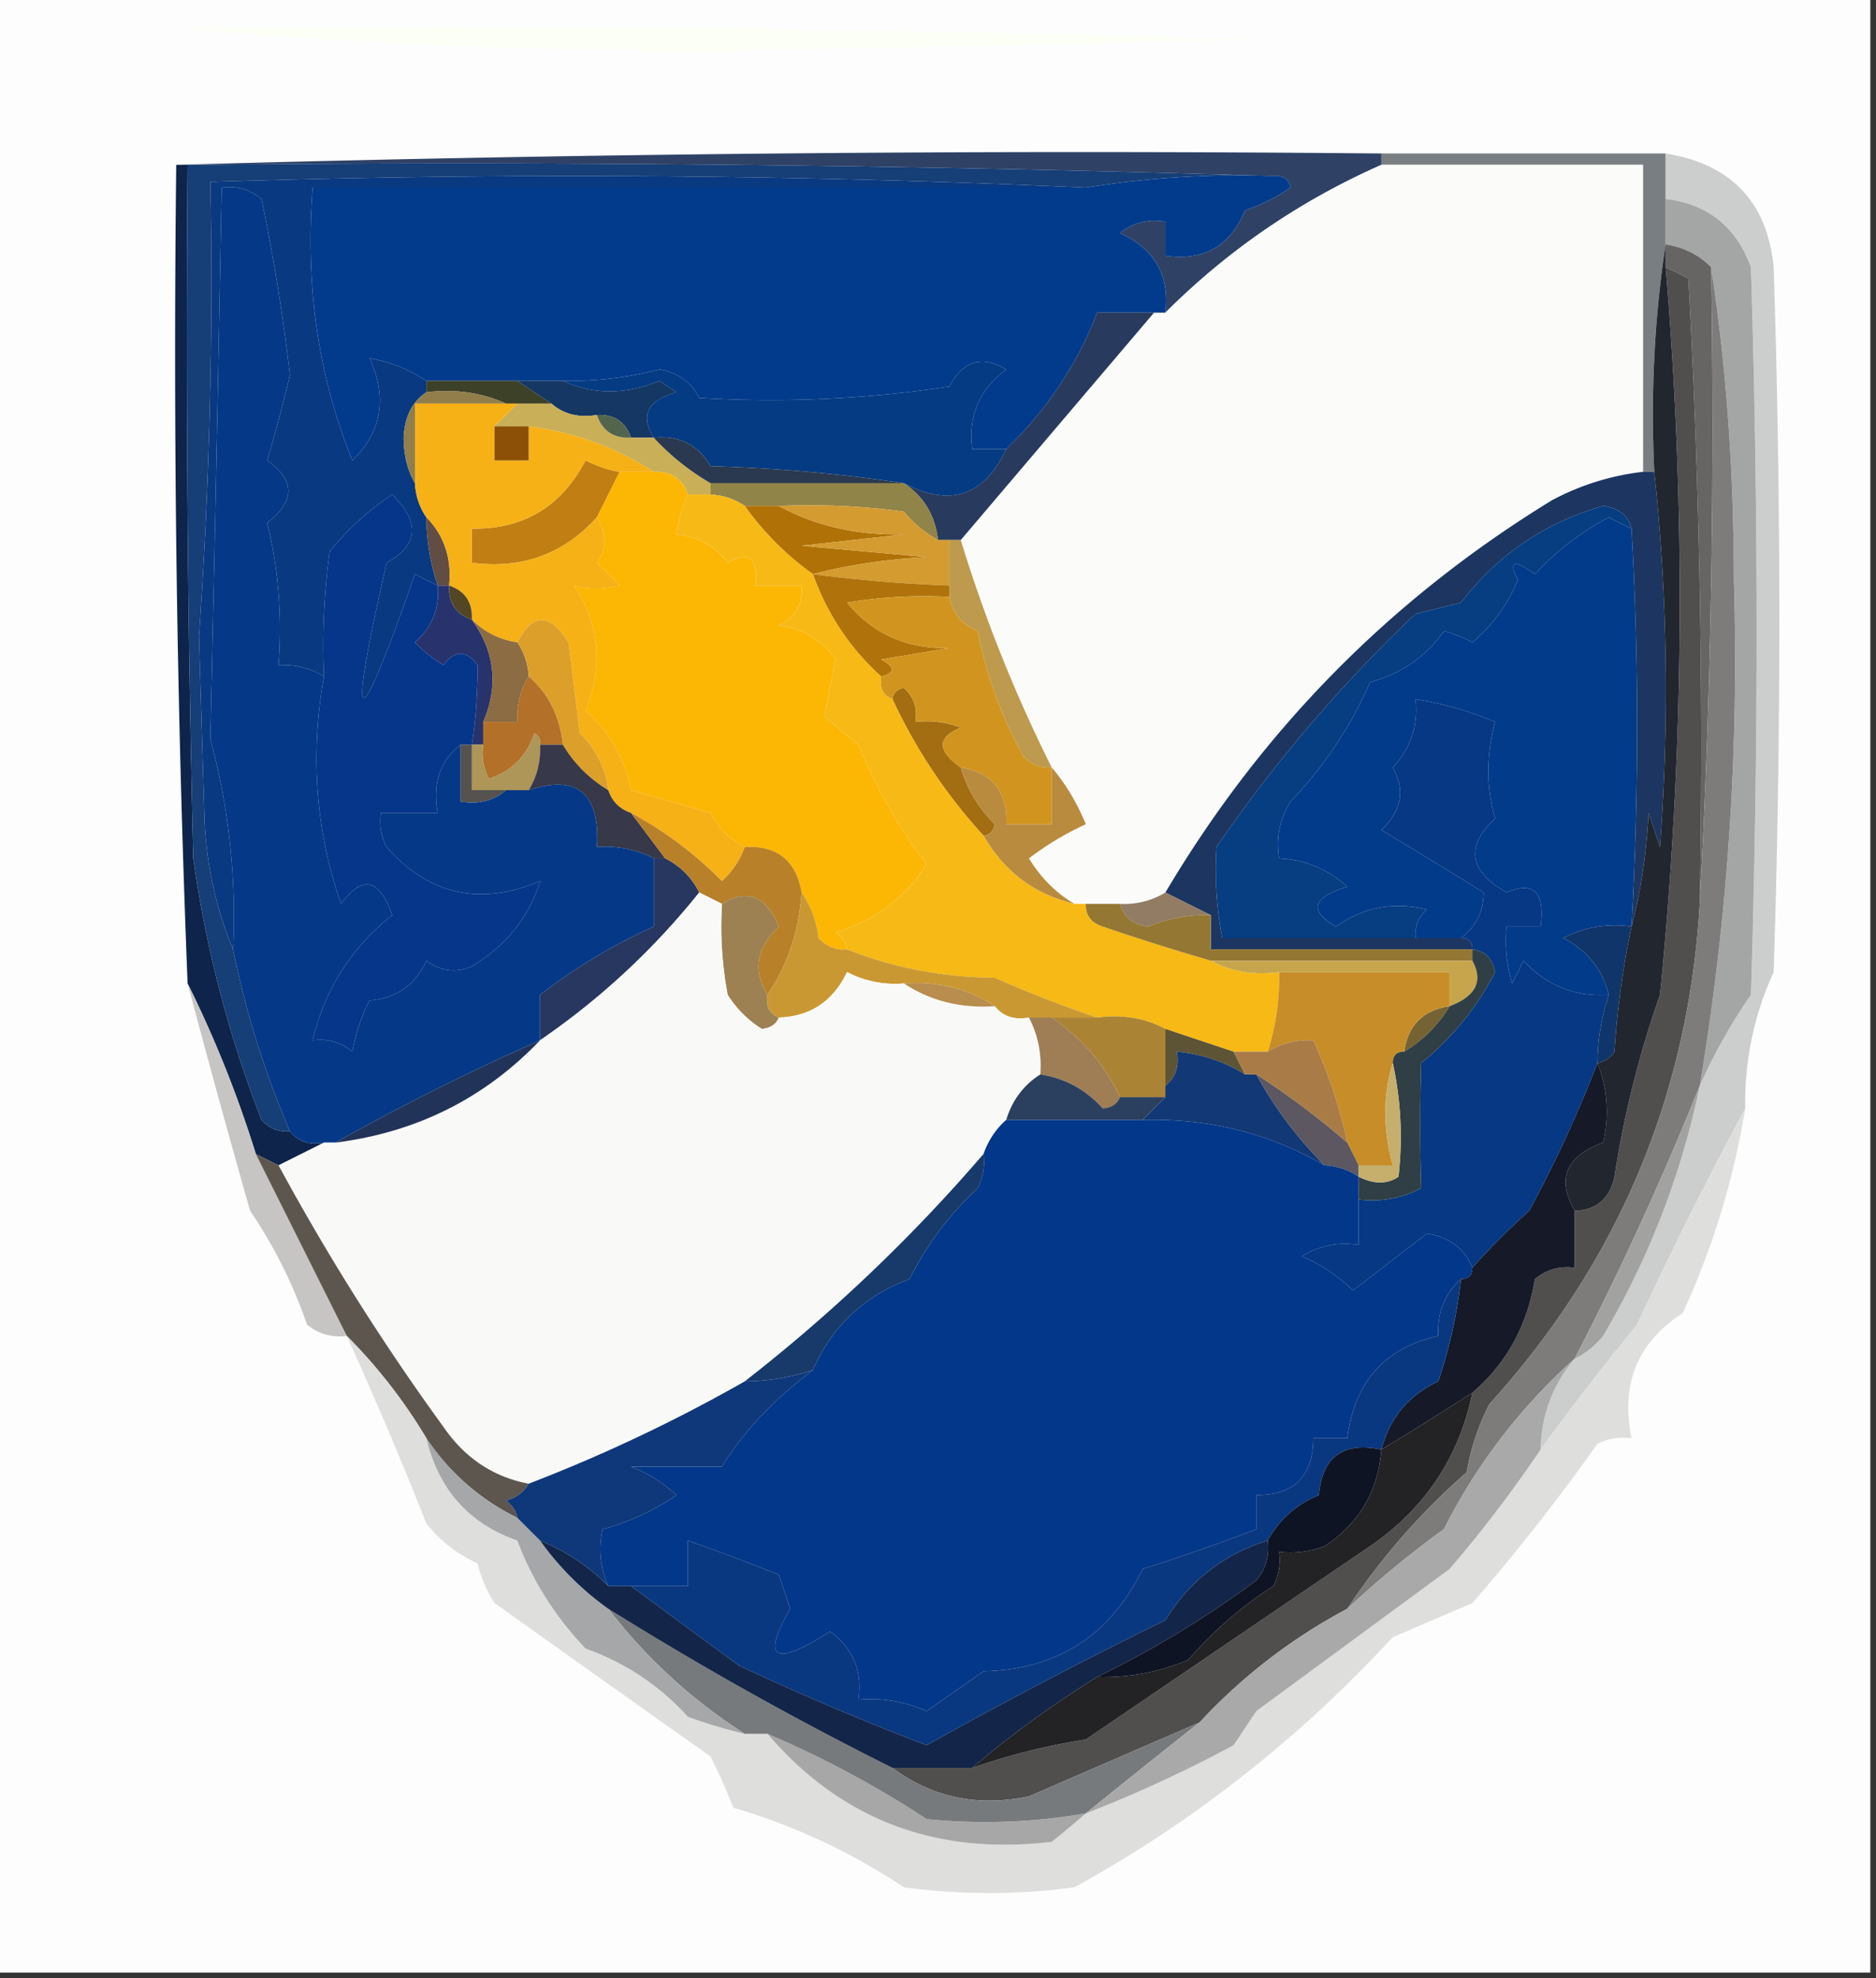 <svg xmlns="http://www.w3.org/2000/svg" width="165" height="174" style="shape-rendering:geometricPrecision;text-rendering:geometricPrecision;image-rendering:optimizeQuality;fill-rule:evenodd;clip-rule:evenodd"><rect width="100%" height="100%" fill="#333333" stroke="none"/><path style="opacity:1" fill="#fdfdfd" d="M-.5-.5h165v174H-.5V-.5z"/><path style="opacity:1" fill="#fcfff6" d="M15.5 2.5c32.007-.333 64.007 0 96 1l-48 1c-16.348 0-32.348-.667-48-2z"/><path style="opacity:1" fill="#2f4266" d="M15.5 14.5a2809.64 2809.64 0 0 1 106-1v1c-7.157 3.161-13.49 7.495-19 13 .38-3.292-.953-5.625-4-7 1.189-.929 2.522-1.262 4-1v3c3.385.475 5.718-.858 7-4a15.686 15.686 0 0 0 4-2c-.124-.607-.457-.94-1-1a2304.56 2304.56 0 0 0-96-1h-1z"/><path style="opacity:1" fill="#787e81" d="M121.5 14.5v-1h25v8c-.991 6.479-1.324 13.146-1 20h-1v-27h-23z"/><path style="opacity:1" fill="#fbfbfa" d="M121.5 14.5h23v27a22.39 22.39 0 0 0-8 2.5c-14.187 8.687-25.52 20.187-34 34.5-1.208.734-2.541 1.067-4 1h-4c-1.618-.951-2.951-2.284-4-4a25.86 25.86 0 0 1 5-3c-.775-1.896-1.775-3.563-3-5a129.008 129.008 0 0 1-8-20l17-20h1c5.51-5.505 11.843-9.839 19-13z"/><path style="opacity:1" fill="#033b8c" d="M112.5 15.5c.543.06.876.393 1 1a15.686 15.686 0 0 1-4 2c-1.282 3.142-3.615 4.475-7 4v-3c-1.478-.262-2.811.071-4 1 3.047 1.375 4.38 3.708 4 7h-6c-1.752 4.547-4.419 8.547-8 12h-3c-.354-2.92.646-5.254 3-7-2.13-1.277-3.796-.777-5 1.5a104.38 104.38 0 0 1-22 1c-.726-1.397-1.892-2.23-3.5-2.5a31.902 31.902 0 0 1-8.5 1h-12a13.213 13.213 0 0 0-5-2c1.589 3.464 1.089 6.464-1.5 9-3.005-7.347-4.172-15.347-3.5-24h68a84.111 84.111 0 0 1 17-1z"/><path style="opacity:1" fill="#cccecd" d="M146.5 13.5c5.769.934 8.936 4.267 9.5 10a960.77 960.77 0 0 1 0 62 27.418 27.418 0 0 0-2.5 12 342.913 342.913 0 0 0-9.5 19 245.212 245.212 0 0 0-8.5 11c.072-3.053 1.072-5.719 3-8 .958-.453 1.792-1.119 2.5-2a71.77 71.77 0 0 0 8.5-22 49.222 49.222 0 0 1 4.5-8c.667-21.333.667-42.667 0-64-1.308-3.562-3.808-5.562-7.5-6v-4z"/><path style="opacity:1" fill="#3d4127" d="M37.5 34.5v-1h8l3 2h-4c-2.107-.968-4.44-1.302-7-1z"/><path style="opacity:1" fill="#093981" d="M95.5 16.5h-68c-.672 8.653.495 16.653 3.5 24 2.589-2.536 3.089-5.536 1.5-9 1.822.33 3.49.998 5 2v1c-1.248.834-1.915 2.167-2 4 .01 1.545.344 2.878 1 4a5.728 5.728 0 0 0 1 3c.017 2.065.35 4.065 1 6a44.358 44.358 0 0 1-2-1c-5.197 14.849-6.03 14.516-2.5-1 2.803-1.544 2.97-3.544.5-6a24.353 24.353 0 0 0-5.5 5 60.94 60.94 0 0 0-.5 11c-1.208-.734-2.541-1.067-4-1 .323-4.315-.01-8.482-1-12.5 2.473-1.925 2.473-3.758 0-5.5a151.307 151.307 0 0 0 2-7.5A169.304 169.304 0 0 0 23 17.5c-1.011-.837-2.178-1.17-3.5-1a10803.94 10803.94 0 0 1-1 48.5 59.803 59.803 0 0 1 2 18.5c-1.425-3.403-2.259-7.07-2.5-11L17.5 56a445.64 445.64 0 0 0 1-40 990.719 990.719 0 0 1 77 .5z"/><path style="opacity:1" fill="#153764" d="M45.5 33.5h4c2.684 1.232 5.517 1.232 8.5 0l1.5 1c-2.558.718-3.225 2.05-2 4h-2c-.473-1.406-1.473-2.073-3-2-1.599.268-2.932-.066-4-1l-3-2z"/><path style="opacity:1" fill="#283a5d" d="m101.5 27.5-17 20h-2c-.25-2.174-1.25-3.84-3-5 4.062 2.134 7.062 1.134 9-3 3.581-3.453 6.248-7.453 8-12h5z"/><path style="opacity:1" fill="#c9af57" d="M45.5 35.5h3c1.068.934 2.401 1.268 4 1 .473 1.406 1.473 2.073 3 2h2a21.628 21.628 0 0 0 5 4v1h-2c-.473-1.406-1.473-2.073-3-2-3.3-2.142-6.967-3.475-11-4h-3l2-2z"/><path style="opacity:1" fill="#053b82" d="M88.5 39.5c-1.938 4.134-4.938 5.134-9 3-5.485-.827-11.152-1.327-17-1.5-1.117-1.892-2.784-2.725-5-2.5-1.225-1.95-.558-3.282 2-4l-1.5-1c-2.983 1.232-5.816 1.232-8.5 0a31.902 31.902 0 0 0 8.5-1c1.608.27 2.774 1.103 3.5 2.5 7.356.443 14.69.11 22-1 1.204-2.277 2.87-2.777 5-1.5-2.354 1.746-3.354 4.08-3 7h3z"/><path style="opacity:1" fill="#917e4b" d="M37.5 34.5c2.56-.302 4.893.032 7 1h-8v7c-.656-1.122-.99-2.455-1-4 .085-1.833.752-3.166 2-4z"/><path style="opacity:1" fill="#53654d" d="M52.5 36.5c1.527-.073 2.527.594 3 2-1.527.073-2.527-.594-3-2z"/><path style="opacity:1" fill="#2a394f" d="M57.5 38.5c2.216-.225 3.883.608 5 2.5 5.848.173 11.515.673 17 1.5h-17a21.628 21.628 0 0 1-5-4z"/><path style="opacity:1" fill="#908448" d="M62.5 43.5v-1h17c1.75 1.16 2.75 2.826 3 5a10.521 10.521 0 0 1-3-2.5 60.94 60.94 0 0 0-11-.5h-3a5.728 5.728 0 0 0-3-1z"/><path style="opacity:1" fill="#b07106" d="M65.5 44.5h3c3.2 1.76 6.867 2.594 11 2.5l-9 1 11 1c-3.525.179-6.859.679-10 1.5a25.635 25.635 0 0 1-6-6z"/><path style="opacity:1" fill="#c17e13" d="m54.5 41.5-2 4c-2.928 3.238-6.594 4.571-11 4v-3c4.545.06 7.878-1.94 10-6 1.163.556 2.163.89 3 1z"/><path style="opacity:1" fill="#fcb705" d="M54.5 41.5h3c1.527-.073 2.527.594 3 2-.548 1.188-.88 2.355-1 3.5 1.903.2 3.403 1.032 4.5 2.5 1.813-1.11 2.646-.442 2.5 2h4c.14 1.624-.527 2.79-2 3.5 2.118.26 3.784 1.26 5 3l-1 5 3 2.5c1.56 3.832 3.56 7.332 6 10.5-1.826 2.934-4.492 4.934-8 6 .556.383.89.883 1 1.5-.996.086-1.83-.248-2.5-1-.21-1.558-.71-2.891-1.5-4-.49-2.824-2.156-4.157-5-4-1.312-.645-2.312-1.645-3-3l-7-2c-.574-2.82-1.908-5.154-4-7 1.554-3.89 1.22-7.557-1-11 1.164.335 2.497.335 4 0l-2-2c.863-1.226.863-2.56 0-4l2-4z"/><path style="opacity:1" fill="#d49b31" d="M68.5 44.5a60.94 60.94 0 0 1 11 .5 10.521 10.521 0 0 0 3 2.5h1v4c-4.02-.146-8.02-.48-12-1 3.141-.821 6.475-1.321 10-1.5l-11-1 9-1c-4.133.094-7.8-.74-11-2.5z"/><path style="opacity:1" fill="#a4a6a6" d="M146.5 17.5c3.692.438 6.192 2.438 7.5 6 .667 21.333.667 42.667 0 64a49.222 49.222 0 0 0-4.5 8 226.865 226.865 0 0 0 3-44.5c-.002-9.525-.668-18.692-2-27.5-1.105-1.1-2.438-1.767-4-2v-4z"/><path style="opacity:1" fill="#614d43" d="M37.5 45.5c1.574 1.602 2.24 3.602 2 6h-1a19.242 19.242 0 0 1-1-6z"/><path style="opacity:1" fill="#1c3661" d="M144.5 41.5h1c1.159 10.825 1.326 21.825.5 33l-1-3c-.179 3.525-.679 6.859-1.5 10 .649-11.839.649-23.506 0-35-.291-1.15-1.124-1.816-2.5-2-5.13 1.477-9.297 4.31-12.5 8.5l-4 1A127.553 127.553 0 0 0 107 74.5a31.599 31.599 0 0 0 .5 8h21c.667 0 1 .333 1 1h-23v-3l-4-2c8.48-14.313 19.813-25.813 34-34.5a22.39 22.39 0 0 1 8-2.5z"/><path style="opacity:1" fill="#f6b117" d="M44.5 35.5h1l-2 2v3h3v-3c4.033.525 7.7 1.858 11 4h-3c-.837-.11-1.837-.444-3-1-2.122 4.06-5.455 6.06-10 6v3c4.406.571 8.072-.762 11-4 .863 1.44.863 2.774 0 4l2 2c-1.503.335-2.836.335-4 0 2.22 3.443 2.554 7.11 1 11 2.092 1.846 3.426 4.18 4 7l7 2c.688 1.355 1.688 2.355 3 3a7.467 7.467 0 0 1-2 3c-2.421-2.434-5.088-4.434-8-6-1-.333-1.667-1-2-2-.229-1.933-1.062-3.6-2.5-5l-1-8c-1.65-2.606-3.15-2.606-4.5 0-1.562-.233-2.895-.9-4-2 .073-1.527-.594-2.527-2-3 .24-2.398-.426-4.398-2-6a5.728 5.728 0 0 1-1-3v-7h8z"/><path style="opacity:1" fill="#8c5106" d="M43.5 37.5h3v3h-3v-3z"/><path style="opacity:1" fill="#b0730b" d="M71.5 50.5c3.98.52 7.98.854 12 1v1a40.936 40.936 0 0 0-9 .5c2.266 2.755 5.266 4.088 9 4l-6 1c1.238.69 1.238 1.19 0 1.5-2.741-2.475-4.741-5.475-6-9z"/><path style="opacity:1" fill="#033b8b" d="M143.5 46.5c.649 11.494.649 23.161 0 35a9.864 9.864 0 0 0-6 1c2.111 1.105 3.445 2.771 4 5-2.975.193-5.475-.807-7.5-3l-1 2a12.93 12.93 0 0 1-.5-5h3c.395-3.022-.605-4.022-3-3-3.31-1.892-3.644-4.058-1-6.5-.791-2.75-.791-5.583 0-8.5a29.772 29.772 0 0 0-7-2c.253 2.327-.414 4.327-2 6 1.11 1.996.776 3.83-1 5.5a901.19 901.19 0 0 1 9 5.5c-.027 1.7-.694 3.033-2 4h-4c-.086-.996.248-1.83 1-2.5-2.918-.716-5.585-.216-8 1.5-2.425-1.4-2.092-2.566 1-3.5-1.717-1.559-3.717-2.392-6-2.5-.285-1.788.048-3.455 1-5a35.414 35.414 0 0 0 7-10.5c2.715-.717 4.882-2.217 6.5-4.5a11.47 11.47 0 0 1 2.5 1 14.126 14.126 0 0 0 4-5.5c-.84-1.666-.34-1.833 1.5-.5a24.147 24.147 0 0 1 6.5-5c.683.363 1.35.696 2 1z"/><path style="opacity:1" fill="#676563" d="M146.5 21.5c1.562.233 2.895.9 4 2 .33 18.84-.003 37.508-1 56 .333-18.345 0-36.679-1-55a44.043 44.043 0 0 0-2-1v-2z"/><path style="opacity:1" fill="#534624" d="M39.5 51.5c1.406.473 2.073 1.473 2 3-1.406-.473-2.073-1.473-2-3z"/><path style="opacity:1" fill="#bd9a4d" d="M83.5 47.5h1a129.008 129.008 0 0 0 8 20c-.996.086-1.83-.248-2.5-1a37.13 37.13 0 0 1-4-11c-1.417-.578-2.25-1.578-2.5-3v-5z"/><path style="opacity:1" fill="#073d81" d="M143.5 46.5a44.043 44.043 0 0 1-2-1 24.147 24.147 0 0 0-6.5 5c-1.84-1.333-2.34-1.166-1.5.5a14.126 14.126 0 0 1-4 5.5 11.47 11.47 0 0 0-2.5-1c-1.618 2.283-3.785 3.783-6.5 4.5a35.414 35.414 0 0 1-7 10.5c-.952 1.545-1.285 3.212-1 5 2.283.108 4.283.941 6 2.5-3.092.934-3.425 2.1-1 3.5 2.415-1.716 5.082-2.216 8-1.5-.752.67-1.086 1.504-1 2.5h-17a31.599 31.599 0 0 1-.5-8A127.553 127.553 0 0 1 124.5 54l4-1c3.203-4.19 7.37-7.023 12.5-8.5 1.376.184 2.209.85 2.5 2z"/><path style="opacity:1" fill="#28336d" d="M38.5 51.5h1c-.073 1.527.594 2.527 2 3 2.03 2.813 2.363 5.813 1 9v2h-1c.351-2.37.518-4.703.5-7-1-1.333-2-1.333-3 0a11.383 11.383 0 0 1-2.5-2c1.505-1.342 2.172-3.008 2-5z"/><path style="opacity:1" fill="#0e244b" d="M15.5 14.5h1c-.167 20.336 0 40.67.5 61a102.854 102.854 0 0 0 6 23c.67.752 1.504 1.086 2.5 1 .709.904 1.709 1.237 3 1l-4 2-2-1a101.029 101.029 0 0 0-6-15 1401.295 1401.295 0 0 1-1-72z"/><path style="opacity:1" fill="#8c6c43" d="M41.5 54.5c1.105 1.1 2.438 1.767 4 2 .61.891.943 1.891 1 3-.734 1.208-1.067 2.541-1 4h-3c1.363-3.188 1.03-6.188-1-9z"/><path style="opacity:1" fill="#dc9f2a" d="M53.5 69.5c-1.667-1-3-2.333-4-4-.27-2.514-1.27-4.514-3-6a5.728 5.728 0 0 0-1-3c1.35-2.606 2.85-2.606 4.5 0l1 8c1.438 1.4 2.271 3.067 2.5 5z"/><path style="opacity:1" fill="#a36d11" d="M84.5 67.5c.548 1.894 1.548 3.56 3 5-.124.607-.457.94-1 1a47.15 47.15 0 0 1-8-12c.06-.543.393-.876 1-1 .886.825 1.219 1.825 1 3a8.434 8.434 0 0 1 4 .5c-2.103.853-2.103 2.02 0 3.5z"/><path style="opacity:1" fill="#163e77" d="M16.5 14.5a2304.56 2304.56 0 0 1 96 1 84.111 84.111 0 0 0-17 1 990.719 990.719 0 0 0-77-.5 445.64 445.64 0 0 1-1 40l.5 16.5c.241 3.93 1.075 7.597 2.5 11a81.65 81.65 0 0 0 5 16c-.996.086-1.83-.248-2.5-1a102.854 102.854 0 0 1-6-23c-.5-20.33-.667-40.664-.5-61z"/><path style="opacity:1" fill="#b37029" d="M46.5 59.5c1.73 1.486 2.73 3.486 3 6h-2c.065-.438-.101-.772-.5-1-.667 2-2 3.333-4 4a4.932 4.932 0 0 1-.5-3v-2h3c-.067-1.459.266-2.792 1-4z"/><path style="opacity:1" fill="#063883" d="M141.5 87.5a19.222 19.222 0 0 0-1 6 111.644 111.644 0 0 1-6 13 64.066 64.066 0 0 0-5 5c-.684-1.685-2.017-2.685-4-3l-6.5 5a14.748 14.748 0 0 0-4.5-3c1.545-.952 3.212-1.285 5-1v-4c1.967.239 3.801-.094 5.5-1a186.769 186.769 0 0 1 0-11c2.767-2.258 4.934-4.925 6.5-8-.247-1.213-.914-1.88-2-2 0-.667-.333-1-1-1 1.306-.967 1.973-2.3 2-4a901.19 901.19 0 0 0-9-5.5c1.776-1.67 2.11-3.504 1-5.5 1.586-1.673 2.253-3.673 2-6a29.772 29.772 0 0 1 7 2c-.791 2.917-.791 5.75 0 8.5-2.644 2.442-2.31 4.608 1 6.5 2.395-1.022 3.395-.022 3 3h-3c-.16 1.7.006 3.366.5 5l1-2c2.025 2.193 4.525 3.193 7.5 3z"/><path style="opacity:1" fill="#d1951f" d="M83.5 52.5c.25 1.422 1.083 2.422 2.5 3a37.13 37.13 0 0 0 4 11c.67.752 1.504 1.086 2.5 1v5h-4c.13-2.867-1.203-4.533-4-5-2.103-1.48-2.103-2.647 0-3.5a8.434 8.434 0 0 0-4-.5c.219-1.175-.114-2.175-1-3-.607.124-.94.457-1 1-.838-.342-1.172-1.008-1-2 1.238-.31 1.238-.81 0-1.5l6-1c-3.734.088-6.734-1.245-9-4a40.936 40.936 0 0 1 9-.5z"/><path style="opacity:1" fill="#ad9657" d="M47.5 65.5c.067 1.459-.266 2.792-1 4h-5v-4h1a4.932 4.932 0 0 0 .5 3c2-.667 3.333-2 4-4 .399.228.565.562.5 1z"/><path style="opacity:1" fill="#55524f" d="M40.5 65.5h1v4h3c-1.068.934-2.401 1.268-4 1v-5z"/><path style="opacity:1" fill="#b98b3f" d="M84.5 67.5c2.797.467 4.13 2.133 4 5h4v-5c1.225 1.437 2.225 3.104 3 5a25.86 25.86 0 0 0-5 3c1.049 1.716 2.382 3.049 4 4-3.49-.813-6.156-2.813-8-6 .543-.06.876-.393 1-1-1.452-1.44-2.452-3.106-3-5z"/><path style="opacity:1" fill="#373849" d="M47.5 65.5h2c1 1.667 2.333 3 4 4 .333 1 1 1.667 2 2l3 4h-1c-1.542-.8-3.209-1.134-5-1 .277-4.739-1.723-6.405-6-5 .734-1.208 1.067-2.541 1-4z"/><path style="opacity:1" fill="#f6b916" d="M60.5 43.5h2a5.728 5.728 0 0 1 3 1 25.635 25.635 0 0 0 6 6c1.259 3.525 3.259 6.525 6 9-.172.992.162 1.658 1 2a47.15 47.15 0 0 0 8 12c1.844 3.187 4.51 5.187 8 6h1c-.03.997.47 1.664 1.5 2a215.864 215.864 0 0 0 9.5 3c1.765.961 3.765 1.295 6 1a21.434 21.434 0 0 1-1 7h-3l-6-2c-1.765-.961-3.765-1.295-6-1a106.762 106.762 0 0 1-9-3.5c-4.627-.05-8.96-.883-13-2.5-.11-.617-.444-1.117-1-1.5 3.508-1.066 6.174-3.066 8-6-2.44-3.168-4.44-6.668-6-10.5l-3-2.5 1-5c-1.216-1.74-2.882-2.74-5-3 1.473-.71 2.14-1.876 2-3.5h-4c.146-2.442-.687-3.11-2.5-2-1.097-1.468-2.597-2.3-4.5-2.5.12-1.145.452-2.312 1-3.5z"/><path style="opacity:1" fill="#514f4e" d="M146.5 23.5c.65.304 1.317.637 2 1 1 18.321 1.333 36.655 1 55-.998 16.823-7.164 31.489-18.5 44a20.64 20.64 0 0 0-2 6 59.85 59.85 0 0 0-10.5 12 49.074 49.074 0 0 0-13 10 14747.42 14747.42 0 0 0-15 6.5c-4.483.947-8.483.114-12-2.5h7a56.479 56.479 0 0 1 10-2.5l25-17c4.821-3.315 7.821-7.815 9-13.5 3.003-2.588 4.836-5.921 5.5-10 1.011-.837 2.178-1.17 3.5-1v-5c1.911-.074 3.078-1.074 3.5-3a88.384 88.384 0 0 1 4-16 347.548 347.548 0 0 0 .5-64z"/><path style="opacity:1" fill="#927c64" d="m102.5 78.5 4 2a12.988 12.988 0 0 0-5.5 1c-1.301-.139-2.134-.805-2.5-2 1.459.067 2.792-.266 4-1z"/><path style="opacity:1" fill="#28375f" d="M57.5 75.5h1a6.541 6.541 0 0 1 3 3 64.77 64.77 0 0 1-14 13v-4a49.726 49.726 0 0 1 10-6v-6z"/><path style="opacity:1" fill="#947732" d="M95.5 79.5h3c.366 1.195 1.199 1.861 2.5 2a12.988 12.988 0 0 1 5.5-1v3h23v1h-23a215.864 215.864 0 0 1-9.5-3c-1.03-.336-1.53-1.003-1.5-2z"/><path style="opacity:1" fill="#10356a" d="M143.5 81.5a76.423 76.423 0 0 0-1.5 11c-.383.556-.883.89-1.5 1 .017-2.065.35-4.065 1-6-.555-2.229-1.889-3.895-4-5a9.864 9.864 0 0 1 6-1z"/><path style="opacity:1" fill="#053987" d="M28.5 59.5c-1.24 6.87-.74 13.537 1.5 20 1.878-2.57 3.378-2.236 4.5 1-3.587 2.834-5.92 6.5-7 11 1.322-.17 2.489.163 3.5 1a15.276 15.276 0 0 1 1.5-4.5c2.36-.197 4.028-1.364 5-3.5 1.268.928 2.601 1.095 4 .5 3.038-1.85 5.038-4.35 6-7.5-5.264 2.225-9.764 1.225-13.5-3a4.932 4.932 0 0 1-.5-3h5c-.475-2.582.192-4.582 2-6v5c1.599.268 2.932-.066 4-1h2c4.277-1.405 6.277.261 6 5 1.791-.134 3.458.2 5 1v6a49.726 49.726 0 0 0-10 6v4a211.099 211.099 0 0 0-18 9h-1c-1.291.237-2.291-.096-3-1a81.65 81.65 0 0 1-5-16 59.803 59.803 0 0 0-2-18.5c.368-16.072.701-32.238 1-48.5 1.322-.17 2.489.163 3.5 1A169.304 169.304 0 0 1 25.5 33a151.307 151.307 0 0 1-2 7.5c2.473 1.742 2.473 3.575 0 5.5.99 4.018 1.323 8.185 1 12.5 1.459-.067 2.792.266 4 1z"/><path style="opacity:1" fill="#053689" d="M38.5 51.5c.172 1.992-.495 3.658-2 5a11.383 11.383 0 0 0 2.5 2c1-1.333 2-1.333 3 0a45.312 45.312 0 0 1-.5 7h-1c-1.808 1.418-2.475 3.418-2 6h-5a4.932 4.932 0 0 0 .5 3c3.736 4.225 8.236 5.225 13.5 3-.962 3.15-2.962 5.65-6 7.5-1.399.595-2.732.428-4-.5-.972 2.136-2.64 3.303-5 3.5a15.276 15.276 0 0 0-1.5 4.5c-1.011-.837-2.178-1.17-3.5-1 1.08-4.5 3.413-8.166 7-11-1.122-3.236-2.622-3.57-4.5-1-2.24-6.463-2.74-13.13-1.5-20a60.94 60.94 0 0 1 .5-11 24.353 24.353 0 0 1 5.5-5c2.47 2.456 2.303 4.456-.5 6-3.53 15.516-2.697 15.849 2.5 1 .684.363 1.35.696 2 1z"/><path style="opacity:1" fill="#b88028" d="M55.5 71.5c2.912 1.566 5.579 3.566 8 6a7.467 7.467 0 0 0 2-3c2.844-.157 4.51 1.176 5 4-.226 3.382-1.226 6.382-3 9-1.319-2.106-.986-4.106 1-6-1.126-2.703-2.793-3.37-5-2l-2-1a6.541 6.541 0 0 0-3-3l-3-4z"/><path style="opacity:1" fill="#21262f" d="M146.5 21.5v2a347.548 347.548 0 0 1-.5 64 88.384 88.384 0 0 0-4 16c-.422 1.926-1.589 2.926-3.5 3-1.615-2.81-.782-4.81 2.5-6 .556-2.385.39-4.718-.5-7 .617-.11 1.117-.444 1.5-1 .24-3.752.74-7.419 1.5-11 .821-3.141 1.321-6.475 1.5-10l1 3c.826-11.175.659-22.175-.5-33-.324-6.854.009-13.521 1-20z"/><path style="opacity:1" fill="#ca9833" d="M70.5 78.5c.79 1.109 1.29 2.442 1.5 4 .67.752 1.504 1.086 2.5 1 4.04 1.617 8.373 2.45 13 2.5a106.762 106.762 0 0 0 9 3.5h-6c-1.291.237-2.291-.096-3-1-2.338-1.54-5.005-2.206-8-2a9.106 9.106 0 0 1-5-1c-1.228 2.572-3.228 3.905-6 4-.838-.342-1.172-1.008-1-2 1.774-2.618 2.774-5.618 3-9z"/><path style="opacity:1" fill="#c6a54d" d="M106.5 84.5h23c.973 1.792.306 3.125-2 4v-3h-15c-2.235.295-4.235-.039-6-1z"/><path style="opacity:1" fill="#9d8153" d="M67.5 87.5c-.172.992.162 1.658 1 2-.235.597-.735.93-1.5 1a9.564 9.564 0 0 1-3-3 32.437 32.437 0 0 1-.5-8c2.207-1.37 3.874-.703 5 2-1.986 1.894-2.319 3.894-1 6z"/><path style="opacity:1" fill="#f9faf8" d="m61.5 78.5 2 1a32.437 32.437 0 0 0 .5 8 9.564 9.564 0 0 0 3 3c.765-.07 1.265-.403 1.5-1 2.772-.095 4.772-1.428 6-4a9.106 9.106 0 0 0 5 1c2.338 1.54 5.005 2.206 8 2 .709.904 1.709 1.237 3 1 .8 1.542 1.134 3.209 1 5-1.474.936-2.474 2.27-3 4-.901.79-1.568 1.79-2 3a145.62 145.62 0 0 1-21 20 139.838 139.838 0 0 1-19 9c-3.114-.591-5.614-2.258-7.5-5a206.535 206.535 0 0 1-14.5-23l4-2h1c7.129-.898 13.129-3.898 18-9a64.77 64.77 0 0 0 14-13z"/><path style="opacity:1" fill="#b88d4d" d="M79.5 86.5c2.995-.206 5.662.46 8 2-2.995.206-5.662-.46-8-2z"/><path style="opacity:1" fill="#766334" d="M127.5 88.5c-1 1.667-2.333 3-4 4 .333-2.333 1.667-3.667 4-4z"/><path style="opacity:1" fill="#5d5436" d="m102.5 90.5 6 2 1 2c-1.815-1.13-3.815-1.796-6-2 .237 1.291-.096 2.291-1 3v-5z"/><path style="opacity:1" fill="#9f7e55" d="M90.5 89.5h2c2.681 1.82 4.681 4.153 6 7-.235.597-.735.93-1.5 1-1.495-1.663-3.328-2.663-5.5-3 .134-1.791-.2-3.458-1-5z"/><path style="opacity:1" fill="#ab8335" d="M92.5 89.5h4c2.235-.295 4.235.039 6 1v6h-4c-1.319-2.847-3.319-5.18-6-7z"/><path style="opacity:1" fill="#c78d28" d="M112.5 85.5h15v3c-2.333.333-3.667 1.667-4 4-.667 0-1 .333-1 1-.868 2.827-.868 5.827 0 9h-3l-1-2a42.195 42.195 0 0 0-3-9c-1.459-.067-2.792.266-4 1a21.434 21.434 0 0 0 1-7z"/><path style="opacity:1" fill="#2f3f45" d="M129.5 84.5v-1c1.086.12 1.753.787 2 2-1.566 3.075-3.733 5.742-6.5 8a186.769 186.769 0 0 0 0 11c-1.699.906-3.533 1.239-5.5 1v-2c1.347.671 2.514.671 3.5 0a30.335 30.335 0 0 0-.5-10c0-.667.333-1 1-1 1.667-1 3-2.333 4-4 2.306-.875 2.973-2.208 2-4z"/><path style="opacity:1" fill="#223359" d="M47.5 91.5c-4.871 5.102-10.871 8.102-18 9a211.099 211.099 0 0 1 18-9z"/><path style="opacity:1" fill="#2b405f" d="M91.5 94.5c2.172.337 4.005 1.337 5.5 3 .765-.07 1.265-.403 1.5-1h4l-2 2h-12c.526-1.73 1.526-3.064 3-4z"/><path style="opacity:1" fill="#123875" d="M109.5 94.5h1a35.072 35.072 0 0 0 6 8c-4.835-2.816-10.169-4.149-16-4l2-2v-1c.904-.709 1.237-1.709 1-3 2.185.204 4.185.87 6 2z"/><path style="opacity:1" fill="#5c5760" d="M110.5 94.5a70.49 70.49 0 0 1 8 6l1 2v1a5.727 5.727 0 0 0-3-1 35.072 35.072 0 0 1-6-8z"/><path style="opacity:1" fill="#a97b47" d="M118.5 100.5a70.49 70.49 0 0 0-8-6h-1l-1-2h3c1.208-.734 2.541-1.067 4-1a42.195 42.195 0 0 1 3 9z"/><path style="opacity:1" fill="#c6ae6d" d="M122.5 93.5c.721 3.317.888 6.651.5 10-.986.671-2.153.671-3.5 0v-1h3c-.868-3.173-.868-6.173 0-9z"/><path style="opacity:1" fill="#7d7c7b" d="M150.5 23.5c1.332 8.808 1.998 17.975 2 27.5.46 14.956-.54 29.79-3 44.5a278.08 278.08 0 0 1-11 24 50.698 50.698 0 0 0-11.5 15 87.068 87.068 0 0 0-8.5 7 59.85 59.85 0 0 1 10.5-12 20.64 20.64 0 0 1 2-6c11.336-12.511 17.502-27.177 18.5-44a784.677 784.677 0 0 0 1-56z"/><path style="opacity:1" fill="#c7c5c3" d="M16.5 86.5c2.372 4.77 4.372 9.77 6 15l8 16c-1.322.17-2.489-.163-3.5-1a42.404 42.404 0 0 0-5-10c-1.9-6.676-3.733-13.343-5.5-20z"/><path style="opacity:1" fill="#a2a2a1" d="M149.5 95.5a71.77 71.77 0 0 1-8.5 22c-.708.881-1.542 1.547-2.5 2a278.08 278.08 0 0 0 11-24z"/><path style="opacity:1" fill="#5d564f" d="m22.5 101.5 2 1a206.535 206.535 0 0 0 14.5 23c1.886 2.742 4.386 4.409 7.5 5-.417.722-1.084 1.222-2 1.5.556.383.89.883 1 1.5a20.295 20.295 0 0 1-8-7 46.512 46.512 0 0 0-7-9l-8-16z"/><path style="opacity:1" fill="#033789" d="M88.5 98.5h12c5.831-.149 11.165 1.184 16 4a5.727 5.727 0 0 1 3 1v6c-1.788-.285-3.455.048-5 1a14.748 14.748 0 0 1 4.5 3l6.5-5c1.983.315 3.316 1.315 4 3 0 .667-.333 1-1 1-1.431 1.28-2.098 2.947-2 5-4.716 1.055-7.383 4.055-8 9h-3c0 3.333-1.667 5-5 5v3a173.738 173.738 0 0 1-10 3.5c-2.84 5.84-7.507 8.84-14 9l-5 3.5a11.987 11.987 0 0 0-6-1c.372-2.522-.461-4.522-2.5-6-4.892 3.14-6.058 2.473-3.5-2l-1-3a206.557 206.557 0 0 0-8-3v4h-7c-.718-1.637-.885-3.303-.5-5a20.85 20.85 0 0 0 6.5-3 12.409 12.409 0 0 0-4-2.5h8c1.847-3.034 4.514-5.868 8-8.5 1.68-3.846 4.513-6.512 8.5-8a27.83 27.83 0 0 1 6-8c.483-.948.65-1.948.5-3 .432-1.21 1.099-2.21 2-3z"/><path style="opacity:1" fill="#173a6b" d="M86.5 101.5a4.932 4.932 0 0 1-.5 3 27.83 27.83 0 0 0-6 8c-3.987 1.488-6.82 4.154-8.5 8-1.935.65-3.935.983-6 1a145.62 145.62 0 0 0 21-20z"/><path style="opacity:1" fill="#151928" d="M140.5 93.5a11.596 11.596 0 0 1 .5 7c-3.282 1.19-4.115 3.19-2.5 6v5c-1.322-.17-2.489.163-3.5 1-.664 4.079-2.497 7.412-5.5 10a365.316 365.316 0 0 1-8 5c.726-2.788 2.393-4.788 5-6a43.279 43.279 0 0 0 2-9c.667 0 1-.333 1-1a64.066 64.066 0 0 1 5-5 111.644 111.644 0 0 0 6-13z"/><path style="opacity:1" fill="#0a3880" d="M128.5 112.5a43.279 43.279 0 0 1-2 9c-2.607 1.212-4.274 3.212-5 6-3.36-.71-5.193.624-5.5 4-1.992.828-3.492 2.161-4.5 4-3.863 1.194-6.863 3.527-9 7a440.902 440.902 0 0 0-21 11 240.36 240.36 0 0 1-16.5-7 2668.913 2668.913 0 0 1-9.5-7h5v-4c2.626.922 5.293 1.922 8 3l1 3c-2.558 4.473-1.392 5.14 3.5 2 2.039 1.478 2.872 3.478 2.5 6a11.987 11.987 0 0 1 6 1l5-3.5c6.493-.16 11.16-3.16 14-9a173.738 173.738 0 0 0 10-3.5v-3c3.333 0 5-1.667 5-5h3c.617-4.945 3.284-7.945 8-9-.098-2.053.569-3.72 2-5z"/><path style="opacity:1" fill="#dededd" d="M153.5 97.5a69.926 69.926 0 0 1-5.5 18c-3.978 2.563-5.478 6.23-4.5 11a4.934 4.934 0 0 0-3 .5 181.967 181.967 0 0 1-11 14l-7 3c-8.232 8.918-17.565 16.251-28 22-5 .667-10 .667-15 0a54.716 54.716 0 0 0-15-7 54.662 54.662 0 0 0-2-4.5 7547.6 7547.6 0 0 1-19-13.5 11.357 11.357 0 0 1-1.5-3.5 11.821 11.821 0 0 1-4.5-3.5 362.376 362.376 0 0 0-7-16.5 46.512 46.512 0 0 1 7 9c1.07 4.507 3.737 7.507 8 9 1.312 3.504 3.312 6.67 6 9.5 3.516 1.256 6.516 3.256 9 6a42.504 42.504 0 0 0 5 1.5h2c6.475 7.554 14.809 10.721 25 9.5a81.819 81.819 0 0 0 3-2.5 114.722 114.722 0 0 0 13-6l2-3 17-12.5a114.185 114.185 0 0 0 8-10.5 245.212 245.212 0 0 1 8.5-11 342.913 342.913 0 0 1 9.5-19z"/><path style="opacity:1" fill="#a6a7a6" d="M67.5 152.5a88.867 88.867 0 0 1 14 7.5 52.3 52.3 0 0 0 14-.5c-.93.815-1.93 1.648-3 2.5-10.191 1.221-18.525-1.946-25-9.5z"/><path style="opacity:1" fill="#777a7d" d="M53.5 141.5a300.586 300.586 0 0 0 25 14c3.517 2.614 7.517 3.447 12 2.5a14747.42 14747.42 0 0 1 15-6.5 966.372 966.372 0 0 0-10 8 52.3 52.3 0 0 1-14 .5 88.867 88.867 0 0 0-14-7.5h-2a47.087 47.087 0 0 1-12-11z"/><path style="opacity:1" fill="#a5a7a9" d="M37.5 126.5a20.295 20.295 0 0 0 8 7l2 2a25.647 25.647 0 0 0 6 6 47.087 47.087 0 0 0 12 11 42.504 42.504 0 0 1-5-1.5c-2.484-2.744-5.484-4.744-9-6-2.688-2.83-4.688-5.996-6-9.5-4.263-1.493-6.93-4.493-8-9z"/><path style="opacity:1" fill="#132649" d="M47.5 135.5a17.9 17.9 0 0 1 6 4h2c3.087 2.285 6.254 4.619 9.5 7a240.36 240.36 0 0 0 16.5 7 440.902 440.902 0 0 1 21-11c2.137-3.473 5.137-5.806 9-7 .17 1.322-.163 2.489-1 3.5a88.263 88.263 0 0 1-14 8.5 91.544 91.544 0 0 0-11 8h-7a300.586 300.586 0 0 1-25-14 25.647 25.647 0 0 1-6-6z"/><path style="opacity:1" fill="#a9a9aa" d="M138.5 119.5c-1.928 2.281-2.928 4.947-3 8a114.185 114.185 0 0 1-8 10.5l-17 12.5-2 3a114.722 114.722 0 0 1-13 6 966.372 966.372 0 0 1 10-8 49.074 49.074 0 0 1 13-10 87.068 87.068 0 0 1 8.5-7 50.698 50.698 0 0 1 11.5-15z"/><path style="opacity:1" fill="#0f1425" d="M121.5 127.5c-.287 3.655-1.953 6.488-5 8.5a8.43 8.43 0 0 1-4 .5 4.934 4.934 0 0 1-.5 3 34.706 34.706 0 0 0-7.5 6.5 18.992 18.992 0 0 1-8 1.5 88.263 88.263 0 0 0 14-8.5c.837-1.011 1.17-2.178 1-3.5 1.008-1.839 2.508-3.172 4.5-4 .307-3.376 2.14-4.71 5.5-4z"/><path style="opacity:1" fill="#232224" d="M129.5 122.5c-1.179 5.685-4.179 10.185-9 13.5l-25 17a56.479 56.479 0 0 0-10 2.5 91.544 91.544 0 0 1 11-8c2.77.079 5.437-.421 8-1.5a34.706 34.706 0 0 1 7.5-6.5 4.934 4.934 0 0 0 .5-3 8.43 8.43 0 0 0 4-.5c3.047-2.012 4.713-4.845 5-8.5a365.316 365.316 0 0 0 8-5z"/><path style="opacity:1" fill="#0f387a" d="M71.5 120.5c-3.486 2.632-6.153 5.466-8 8.5h-8a12.409 12.409 0 0 1 4 2.5 20.85 20.85 0 0 1-6.5 3c-.385 1.697-.218 3.363.5 5a17.9 17.9 0 0 0-6-4l-2-2c-.11-.617-.444-1.117-1-1.5.916-.278 1.583-.778 2-1.5a139.838 139.838 0 0 0 19-9 19.222 19.222 0 0 0 6-1z"/></svg>